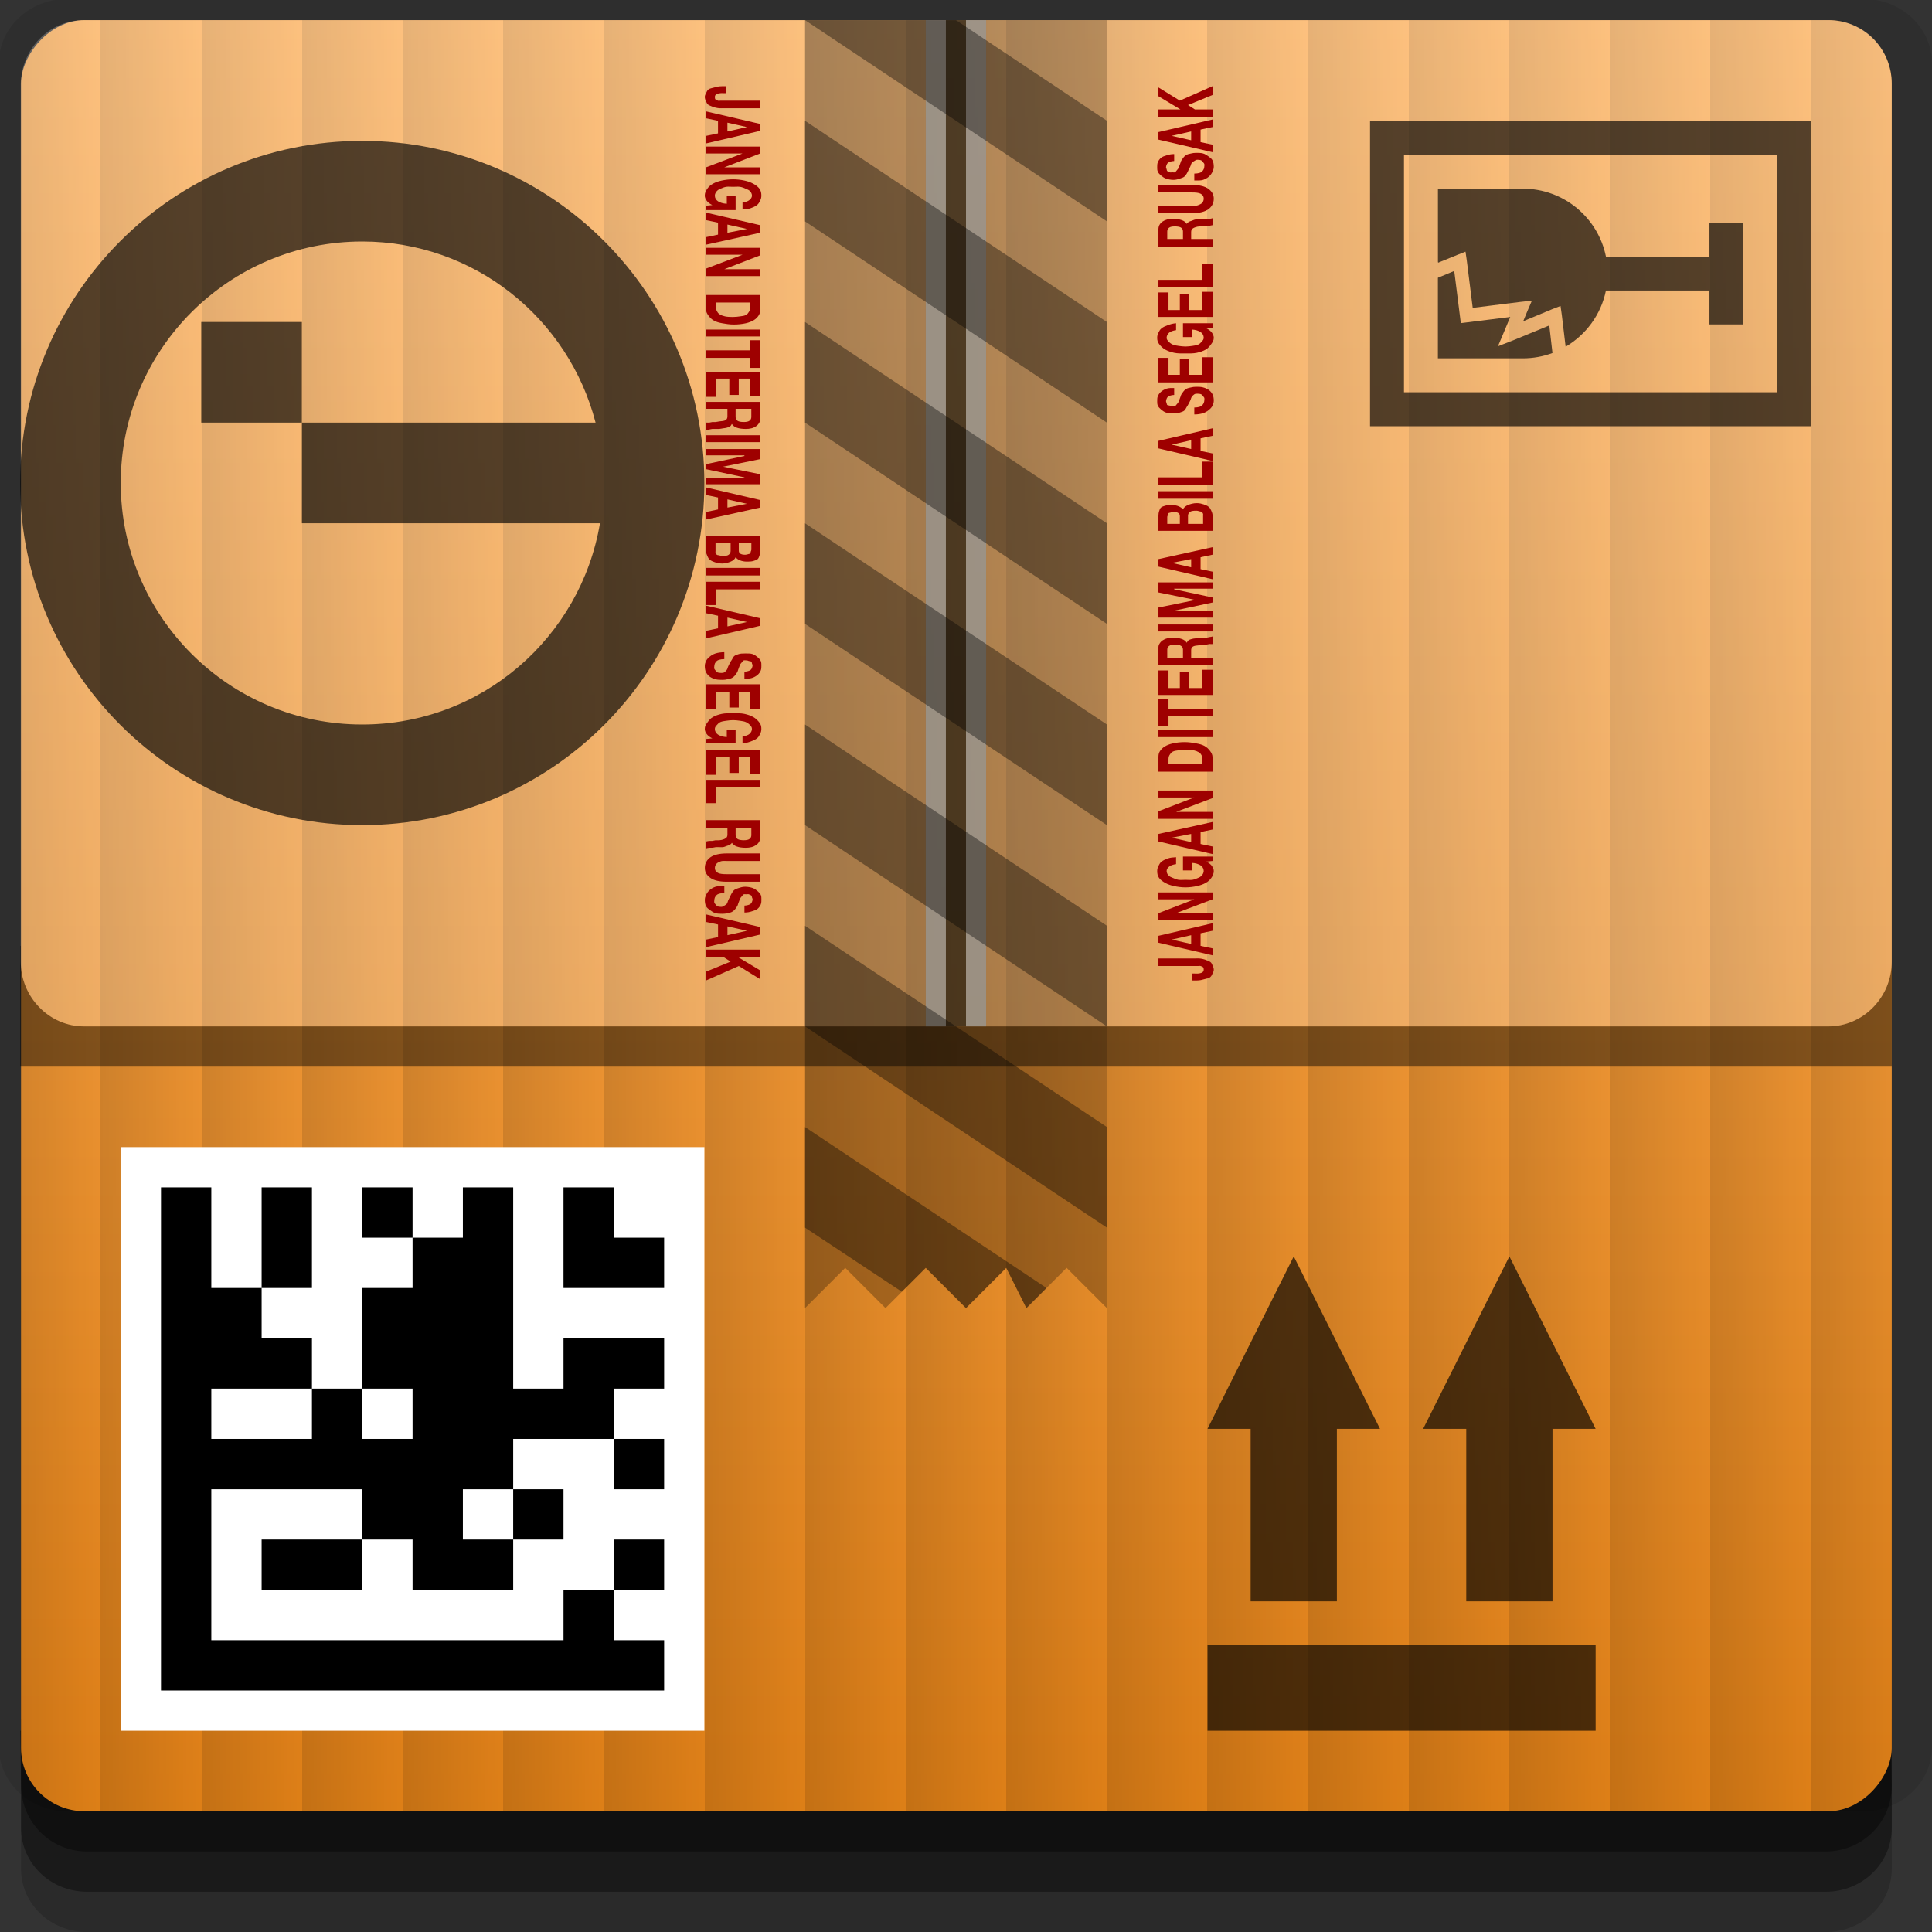 <?xml version="1.0" encoding="UTF-8" standalone="no"?>
<!-- Created with Inkscape (http://www.inkscape.org/) -->

<svg
   xmlns:dc="http://purl.org/dc/elements/1.1/"
   xmlns:cc="http://creativecommons.org/ns#"
   xmlns:rdf="http://www.w3.org/1999/02/22-rdf-syntax-ns#"
   xmlns:svg="http://www.w3.org/2000/svg"
   xmlns="http://www.w3.org/2000/svg"
   xmlns:xlink="http://www.w3.org/1999/xlink"
   xmlns:sodipodi="http://sodipodi.sourceforge.net/DTD/sodipodi-0.dtd"
   xmlns:inkscape="http://www.inkscape.org/namespaces/inkscape"
   width="96"
   height="96"
   id="svg2"
   version="1.1"
   inkscape:version="0.48.4 r9939"
   sodipodi:docname="aptdaemon-wait.svg">
  <rect width="100%" height="100%" fill="#333333" stroke="none"/>
  <sodipodi:namedview
     id="base"
     pagecolor="#ffffff"
     bordercolor="#666666"
     borderopacity="1.0"
     inkscape:pageopacity="0.0"
     inkscape:pageshadow="2"
     inkscape:zoom="12.574644"
     inkscape:cx="14.160242"
     inkscape:cy="68.237322"
     inkscape:document-units="px"
     inkscape:current-layer="layer1"
     showgrid="true"
     inkscape:snap-page="true"
     inkscape:snap-global="true"
     inkscape:snap-center="true"
     inkscape:snap-object-midpoints="false"
     showguides="true"
     inkscape:guide-bbox="true"
     inkscape:snap-bbox="true"
     inkscape:object-paths="true"
     inkscape:object-nodes="true"
     inkscape:window-width="1305"
     inkscape:window-height="744"
     inkscape:window-x="61"
     inkscape:window-y="24"
     inkscape:window-maximized="1"
     inkscape:snap-midpoints="false"
     inkscape:snap-grids="true"
     inkscape:snap-to-guides="false"
     inkscape:snap-nodes="true">
    <inkscape:grid
       snapvisiblegridlinesonly="true"
       enabled="true"
       visible="true"
       empspacing="5"
       id="grid3002"
       type="xygrid" />
  </sodipodi:namedview>
  <defs
     id="defs4">
    <linearGradient
       id="linearGradient3798">
      <stop
         id="stop3800"
         offset="0"
         style="stop-color:#000000;stop-opacity:0.462;" />
      <stop
         id="stop3802"
         offset="1"
         style="stop-color:#000000;stop-opacity:0;" />
    </linearGradient>
    <linearGradient
       id="linearGradient3786">
      <stop
         id="stop3788"
         offset="0"
         style="stop-color:#dd7e16;stop-opacity:1;" />
      <stop
         id="stop3790"
         offset="1"
         style="stop-color:#fcad56;stop-opacity:1;" />
    </linearGradient>
    <linearGradient
       gradientUnits="userSpaceOnUse"
       y2="-957.362"
       x2="40"
       y1="-1047.362"
       x1="40"
       id="linearGradient3792"
       xlink:href="#linearGradient3786"
       inkscape:collect="always" />
    <linearGradient
       spreadMethod="repeat"
       gradientUnits="userSpaceOnUse"
       y2="-1032.362"
       x2="10"
       y1="-1032.362"
       x1="5"
       id="linearGradient3804"
       xlink:href="#linearGradient3798"
       inkscape:collect="always" />
  </defs>
  <g
     transform="translate(0,-956.362)"
     id="layer1"
     inkscape:groupmode="layer"
     inkscape:label="Layer 1">
    <rect
       ry="0"
       y="956.362"
       x="0"
       height="96"
       width="96"
       id="rect3775"
       style="fill:#ffffff;fill-opacity:0;fill-rule:nonzero;stroke:none" />
    <path
       sodipodi:nodetypes="sssssssss"
       inkscape:connector-curvature="0"
       id="rect3772"
       d="m 3.353,956.307 c -1.884,0 -3.411,1.432 -3.411,3.198 l 0,83.659 c 0,1.766 1.527,3.198 3.411,3.198 l 89.236,0 c 1.884,0 3.411,-1.432 3.411,-3.198 l 0,-83.659 c 0,-1.766 -1.527,-3.198 -3.411,-3.198 z"
       style="fill:#000000;fill-opacity:0.096;fill-rule:nonzero;stroke:none" />
    <path
       inkscape:connector-curvature="0"
       id="rect3785"
       d="m 1.046,1041.807 0,7.422 c 0,1.739 1.462,3.134 3.285,3.134 l 86.384,0 c 1.823,0 3.285,-1.395 3.285,-3.134 l 0,-7.422 -92.954,0 z"
       style="fill:#000000;fill-opacity:0.187;fill-rule:nonzero;stroke:none" />
    <path
       inkscape:connector-curvature="0"
       id="rect3783"
       d="m 1.046,1041.807 0,5.381 c 0,1.762 1.462,3.175 3.285,3.175 l 86.384,0 c 1.823,0 3.285,-1.413 3.285,-3.175 l 0,-5.381 -92.954,0 z"
       style="fill:#000000;fill-opacity:0.384;fill-rule:nonzero;stroke:none" />
    <path
       sodipodi:nodetypes="csssscc"
       inkscape:connector-curvature="0"
       id="rect3781"
       d="m 1,1042.362 0.046,2.746 c 0.03,1.806 1.462,3.254 3.285,3.254 l 86.384,0 c 1.823,0 3.285,-1.448 3.285,-3.254 l -0.046,-2.746 z"
       style="fill:#000000;fill-opacity:0.384;fill-rule:nonzero;stroke:none" />
    <rect
       transform="scale(1,-1)"
       ry="3.151"
       y="-1046.362"
       x="1.046"
       height="89"
       width="92.954"
       id="rect2985"
       style="fill:url(#linearGradient3792);fill-opacity:1;fill-rule:nonzero;stroke:none" />
    <path
       style="fill:#000000;fill-opacity:0.452;fill-rule:evenodd;stroke:none"
       d="M 1.031 47 L 1 47 L 1 53 L 94 53 L 94 47.781 C 94 48.227 93.91 48.646 93.75 49.031 C 93.59 49.417 93.348 49.771 93.062 50.062 C 92.777 50.354 92.44 50.587 92.062 50.75 C 91.685 50.913 91.28 51 90.844 51 L 4.188 51 C 3.751 51 3.346 50.913 2.969 50.75 C 2.591 50.587 2.254 50.354 1.969 50.062 C 1.683 49.771 1.441 49.417 1.281 49.031 C 1.122 48.646 1.031 48.227 1.031 47.781 L 1.031 47 z "
       id="path3778"
       transform="translate(0,956.362)" />
    <rect
       style="fill:url(#linearGradient3804);fill-opacity:1;fill-rule:nonzero;stroke:none;opacity:0.255"
       id="rect3794"
       width="92.954"
       height="89"
       x="1.046"
       y="-1046.362"
       ry="3.151"
       transform="scale(1,-1)" />
    <path
       inkscape:connector-curvature="0"
       id="path3779"
       d="m 94,960.583 c 0,-0.891 -0.337,-1.715 -0.906,-2.296 -0.57,-0.581 -1.377,-0.925 -2.25,-0.925 l -86.656,0 c -0.873,0 -1.649,0.344 -2.219,0.925 -0.57,0.581 -0.938,1.405 -0.938,2.296 l 0,43.559 c 0,1.781 1.411,3.221 3.156,3.221 l 86.656,0 c 1.746,0 3.156,-1.439 3.156,-3.221 l 0,-43.559 z"
       style="fill:#ffffff;fill-opacity:0.237;fill-rule:nonzero;stroke:none" />
    <path
       sodipodi:nodetypes="cccccccccccc"
       inkscape:connector-curvature="0"
       id="rect3782"
       transform="translate(0,956.362)"
       d="m 40,1 0,64 2,-2 2,2 2,-2 2,2 2,-2 1,2 2,-2 2,2 0,-64 z"
       style="fill:#000000;fill-opacity:0.274;fill-rule:evenodd;stroke:none" />
    <rect
       transform="matrix(0,1,-1,0,0,0)"
       style="fill:#090800;fill-opacity:0.58;fill-rule:evenodd;stroke:none"
       id="rect3784"
       width="50"
       height="3"
       x="957.362"
       y="-49" />
    <rect
       y="-47"
       x="957.362"
       height="1"
       width="50"
       id="rect3813"
       style="fill:#ffffff;fill-opacity:0.443;fill-rule:evenodd;stroke:none"
       transform="matrix(0,1,-1,0,0,0)" />
    <rect
       transform="matrix(0,1,-1,0,0,0)"
       style="fill:#ffffff;fill-opacity:0.443;fill-rule:evenodd;stroke:none"
       id="rect3815"
       width="50"
       height="1"
       x="957.362"
       y="-49" />
    <rect
       style="fill:#ffffff;fill-opacity:1;fill-rule:evenodd;stroke:none"
       id="rect4614"
       width="29"
       height="29"
       x="6"
       y="1013.362" />
    <path
       style="fill:#000000;stroke:none"
       d="m 8,1015.362 0,2.5 0,2.5 0,2.5 0,2.5 0,2.5 0,2.5 0,2.5 0,2.5 0,2.5 0,2.5 2.5,0 2.5,0 2.5,0 2.5,0 2.5,0 2.5,0 2.5,0 2.5,0 2.5,0 2.5,0 0,-2.5 -2.5,0 0,-2.5 -2.5,0 0,2.5 -2.5,0 -2.5,0 -2.5,0 -2.5,0 -2.5,0 -2.5,0 -2.5,0 0,-2.5 0,-2.5 0,-2.5 2.5,0 2.5,0 2.5,0 0,2.5 2.5,0 0,2.5 2.5,0 2.5,0 0,-2.5 -2.5,0 0,-2.5 2.5,0 0,-2.5 2.5,0 2.5,0 0,-2.5 2.5,0 0,-2.5 -2.5,0 -2.5,0 0,2.5 -2.5,0 0,-2.5 0,-2.5 0,-2.5 0,-2.5 -2.5,0 0,2.5 -2.5,0 0,2.5 -2.5,0 0,2.5 0,2.5 2.5,0 0,2.5 -2.5,0 0,-2.5 -2.5,0 0,2.5 -2.5,0 -2.5,0 0,-2.5 2.5,0 2.5,0 0,-2.5 -2.5,0 0,-2.5 -2.5,0 0,-2.5 0,-2.5 -2.5,0 z m 5,5 2.5,0 0,-2.5 0,-2.5 -2.5,0 0,2.5 0,2.5 z m 7.5,-2.5 0,-2.5 -2.5,0 0,2.5 2.5,0 z m 10,10 0,2.5 2.5,0 0,-2.5 -2.5,0 z m -5,2.5 0,2.5 2.5,0 0,-2.5 -2.5,0 z m -7.5,2.5 -2.5,0 -2.5,0 0,2.5 2.5,0 2.5,0 0,-2.5 z m 12.5,2.5 2.5,0 0,-2.5 -2.5,0 0,2.5 z m -2.5,-20 0,2.5 0,2.5 2.5,0 2.5,0 0,-2.5 -2.5,0 0,-2.5 -2.5,0 z"
       id="rect4066"
       inkscape:connector-curvature="0" />
    <path
       style="fill:#000000;fill-opacity:0.37;fill-rule:evenodd;stroke:none"
       d="M 40 1 L 55 11 L 55 6 L 47.5 1 L 40 1 z M 40 6 L 40 11 L 55 21 L 55 16 L 40 6 z M 40 16 L 40 21 L 55 31 L 55 26 L 40 16 z M 40 26 L 40 31 L 55 41 L 55 36 L 40 26 z M 40 36 L 40 41 L 55 51 L 55 46 L 40 36 z M 40 46 L 40 51 L 55 61 L 55 56 L 40 46 z M 40 56 L 40 61 L 44.812 64.188 L 46 63 L 48 65 L 50 63 L 51 65 L 52 64 L 40 56 z "
       transform="translate(0,956.362)"
       id="path3839" />
    <path
       style="font-size:2.948px;font-style:normal;font-variant:normal;font-weight:bold;font-stretch:normal;text-align:end;line-height:125%;letter-spacing:0px;word-spacing:0px;text-anchor:end;fill:#9e0000;fill-opacity:1;stroke:none;font-family:Andale Mono;-inkscape-font-specification:Helvetica Neue LT Com Bold"
       d="M 60.25 4.281 L 58.625 5 L 57.562 4.344 L 57.562 4.781 L 58.656 5.438 L 57.562 5.438 L 57.562 5.812 L 60.25 5.812 L 60.25 5.438 L 59.375 5.438 L 59.031 5.219 L 60.25 4.719 L 60.25 4.281 z M 60.25 5.938 L 57.562 6.562 L 57.562 6.938 L 60.25 7.562 L 60.25 7.188 L 59.656 7.062 L 59.656 6.438 L 60.25 6.312 L 60.25 5.938 z M 59.188 6.531 L 59.188 6.969 L 58.219 6.75 L 59.188 6.531 z M 59.438 7.594 C 59.337 7.594 59.263 7.607 59.188 7.625 C 59.11 7.643 59.024 7.657 58.969 7.688 C 58.913 7.717 58.881 7.744 58.844 7.781 C 58.806 7.817 58.773 7.869 58.75 7.906 C 58.725 7.942 58.7 7.968 58.688 8 C 58.672 8.032 58.664 8.074 58.656 8.094 C 58.614 8.197 58.59 8.279 58.562 8.344 C 58.532 8.407 58.494 8.432 58.469 8.469 C 58.441 8.504 58.408 8.55 58.375 8.562 C 58.342 8.575 58.303 8.563 58.25 8.562 C 58.195 8.563 58.163 8.578 58.125 8.562 C 58.085 8.547 58.025 8.523 58 8.5 C 57.975 8.475 57.979 8.435 57.969 8.406 C 57.959 8.377 57.938 8.342 57.938 8.312 C 57.938 8.269 57.956 8.226 57.969 8.188 C 57.981 8.149 58.001 8.123 58.031 8.094 C 58.061 8.065 58.103 8.048 58.156 8.031 C 58.209 8.013 58.263 8.003 58.344 8 L 58.344 7.656 C 58.188 7.656 58.077 7.682 57.969 7.719 C 57.858 7.754 57.758 7.782 57.688 7.844 C 57.617 7.905 57.561 7.983 57.531 8.062 C 57.499 8.141 57.5 8.226 57.5 8.312 C 57.5 8.386 57.499 8.457 57.531 8.531 C 57.564 8.605 57.62 8.66 57.688 8.719 C 57.755 8.777 57.834 8.838 57.938 8.875 C 58.038 8.91 58.174 8.938 58.312 8.938 C 58.438 8.938 58.54 8.903 58.625 8.875 C 58.71 8.846 58.786 8.827 58.844 8.781 C 58.902 8.735 58.931 8.683 58.969 8.625 C 59.004 8.567 59.037 8.499 59.062 8.438 C 59.09 8.378 59.134 8.308 59.156 8.25 C 59.176 8.192 59.186 8.14 59.219 8.094 C 59.249 8.048 59.299 8.028 59.344 8 C 59.389 7.971 59.427 7.938 59.5 7.938 C 59.568 7.938 59.642 7.947 59.688 7.969 C 59.73 7.99 59.756 8.03 59.781 8.062 C 59.806 8.095 59.834 8.119 59.844 8.156 C 59.851 8.193 59.844 8.218 59.844 8.25 C 59.844 8.299 59.83 8.362 59.812 8.406 C 59.792 8.449 59.756 8.497 59.719 8.531 C 59.679 8.564 59.657 8.574 59.594 8.594 C 59.531 8.614 59.434 8.625 59.344 8.625 L 59.344 8.969 C 59.51 8.97 59.661 8.976 59.781 8.938 C 59.902 8.898 59.985 8.846 60.062 8.781 C 60.14 8.717 60.212 8.616 60.25 8.531 C 60.288 8.445 60.312 8.372 60.312 8.281 C 60.312 8.169 60.293 8.053 60.25 7.969 C 60.205 7.883 60.138 7.838 60.062 7.781 C 59.985 7.723 59.887 7.654 59.781 7.625 C 59.676 7.596 59.561 7.594 59.438 7.594 z M 57.562 9.188 L 57.562 9.562 L 59.219 9.562 C 59.42 9.563 59.561 9.576 59.656 9.625 C 59.749 9.674 59.812 9.746 59.812 9.875 C 59.812 9.949 59.783 10.018 59.75 10.062 C 59.717 10.106 59.68 10.132 59.625 10.156 C 59.57 10.181 59.508 10.211 59.438 10.219 C 59.367 10.226 59.292 10.219 59.219 10.219 L 57.562 10.219 L 57.562 10.594 L 59.219 10.594 C 59.586 10.594 59.853 10.528 60.031 10.406 C 60.207 10.283 60.312 10.098 60.312 9.875 C 60.312 9.655 60.21 9.5 60.031 9.375 C 59.853 9.25 59.583 9.188 59.219 9.188 L 57.562 9.188 z M 60.25 10.844 C 60.212 10.861 60.149 10.866 60.094 10.875 C 60.038 10.883 59.995 10.87 59.938 10.875 C 59.877 10.878 59.808 10.905 59.75 10.906 C 59.692 10.908 59.636 10.905 59.594 10.906 C 59.526 10.909 59.472 10.897 59.406 10.906 C 59.338 10.914 59.277 10.95 59.219 10.969 C 59.161 10.987 59.103 11.002 59.062 11.031 C 59.02 11.06 58.989 11.08 58.969 11.125 C 58.908 11.033 58.834 10.977 58.719 10.938 C 58.603 10.896 58.44 10.875 58.281 10.875 C 58.181 10.875 58.09 10.883 58 10.906 C 57.91 10.928 57.849 10.957 57.781 11 C 57.713 11.042 57.663 11.096 57.625 11.156 C 57.585 11.215 57.563 11.301 57.562 11.375 L 57.562 12.25 L 60.25 12.25 L 60.25 11.875 L 59.188 11.875 L 59.188 11.531 C 59.188 11.441 59.216 11.384 59.281 11.344 C 59.347 11.304 59.453 11.262 59.594 11.25 C 59.647 11.245 59.721 11.252 59.781 11.25 L 59.938 11.219 C 59.993 11.214 60.041 11.223 60.094 11.219 C 60.144 11.213 60.207 11.198 60.25 11.188 L 60.25 10.844 z M 58.375 11.25 C 58.511 11.25 58.627 11.269 58.688 11.312 C 58.748 11.354 58.781 11.419 58.781 11.5 L 58.781 11.875 L 58 11.875 L 58 11.5 C 58 11.419 58.033 11.354 58.094 11.312 C 58.152 11.269 58.244 11.25 58.375 11.25 z M 59.75 13.094 L 59.75 13.906 L 57.562 13.906 L 57.562 14.25 L 60.25 14.25 L 60.25 13.094 L 59.75 13.094 z M 59.75 14.5 L 59.75 15.406 L 59.094 15.406 L 59.094 14.594 L 58.625 14.594 L 58.625 15.406 L 58.062 15.406 L 58.062 14.531 L 57.562 14.531 L 57.562 15.75 L 60.25 15.75 L 60.25 14.5 L 59.75 14.5 z M 58.438 16.062 C 58.284 16.072 58.149 16.113 58.031 16.156 C 57.913 16.198 57.799 16.249 57.719 16.312 C 57.638 16.376 57.603 16.451 57.562 16.531 C 57.52 16.61 57.5 16.697 57.5 16.781 C 57.5 16.909 57.521 16.994 57.594 17.094 C 57.667 17.194 57.778 17.306 57.906 17.375 C 58.034 17.444 58.17 17.494 58.344 17.531 C 58.517 17.568 58.708 17.562 58.906 17.562 C 59.1 17.562 59.298 17.568 59.469 17.531 C 59.64 17.494 59.781 17.444 59.906 17.375 C 60.032 17.306 60.115 17.194 60.188 17.094 C 60.26 16.994 60.312 16.909 60.312 16.781 C 60.312 16.701 60.274 16.61 60.219 16.531 C 60.163 16.453 60.073 16.377 59.938 16.312 L 60.25 16.281 L 60.25 16.062 L 58.781 16.062 L 58.781 16.75 L 59.219 16.75 L 59.219 16.375 C 59.407 16.386 59.556 16.434 59.656 16.5 C 59.754 16.566 59.812 16.663 59.812 16.781 C 59.812 16.863 59.769 16.912 59.719 16.969 C 59.666 17.026 59.617 17.09 59.531 17.125 C 59.446 17.16 59.356 17.171 59.25 17.188 C 59.142 17.203 59.019 17.219 58.906 17.219 C 58.788 17.219 58.673 17.203 58.562 17.188 C 58.452 17.171 58.367 17.16 58.281 17.125 C 58.193 17.09 58.113 17.026 58.062 16.969 C 58.01 16.912 57.969 16.863 57.969 16.781 C 57.969 16.695 58.018 16.593 58.094 16.531 C 58.169 16.468 58.287 16.428 58.438 16.406 L 58.438 16.062 z M 59.75 17.75 L 59.75 18.625 L 59.094 18.625 L 59.094 17.844 L 58.625 17.844 L 58.625 18.625 L 58.062 18.625 L 58.062 17.781 L 57.562 17.781 L 57.562 19 L 60.25 19 L 60.25 17.75 L 59.75 17.75 z M 59.438 19.219 C 59.337 19.219 59.263 19.232 59.188 19.25 C 59.11 19.268 59.024 19.282 58.969 19.312 C 58.913 19.342 58.881 19.369 58.844 19.406 C 58.806 19.442 58.773 19.494 58.75 19.531 C 58.725 19.567 58.7 19.593 58.688 19.625 C 58.672 19.657 58.664 19.699 58.656 19.719 C 58.614 19.822 58.59 19.904 58.562 19.969 C 58.532 20.032 58.494 20.057 58.469 20.094 C 58.441 20.129 58.408 20.175 58.375 20.188 C 58.342 20.2 58.303 20.188 58.25 20.188 C 58.195 20.188 58.163 20.172 58.125 20.156 C 58.085 20.141 58.025 20.148 58 20.125 C 57.975 20.1 57.979 20.06 57.969 20.031 C 57.959 20.002 57.938 19.967 57.938 19.938 C 57.938 19.894 57.956 19.851 57.969 19.812 C 57.981 19.774 58.001 19.748 58.031 19.719 C 58.061 19.69 58.103 19.673 58.156 19.656 C 58.209 19.638 58.263 19.628 58.344 19.625 L 58.344 19.281 C 58.188 19.281 58.077 19.276 57.969 19.312 C 57.858 19.348 57.758 19.407 57.688 19.469 C 57.617 19.53 57.561 19.608 57.531 19.688 C 57.499 19.766 57.5 19.851 57.5 19.938 C 57.5 20.011 57.499 20.082 57.531 20.156 C 57.564 20.23 57.62 20.285 57.688 20.344 C 57.755 20.402 57.834 20.463 57.938 20.5 C 58.038 20.535 58.174 20.531 58.312 20.531 C 58.438 20.531 58.54 20.528 58.625 20.5 C 58.71 20.471 58.786 20.452 58.844 20.406 C 58.902 20.36 58.931 20.277 58.969 20.219 C 59.004 20.16 59.037 20.124 59.062 20.062 C 59.09 20.003 59.134 19.933 59.156 19.875 C 59.176 19.817 59.186 19.765 59.219 19.719 C 59.249 19.673 59.299 19.621 59.344 19.594 C 59.389 19.565 59.427 19.563 59.5 19.562 C 59.568 19.563 59.642 19.572 59.688 19.594 C 59.73 19.615 59.756 19.655 59.781 19.688 C 59.806 19.72 59.834 19.744 59.844 19.781 C 59.851 19.818 59.844 19.843 59.844 19.875 C 59.844 19.924 59.83 19.987 59.812 20.031 C 59.792 20.074 59.756 20.122 59.719 20.156 C 59.679 20.189 59.657 20.199 59.594 20.219 C 59.531 20.239 59.434 20.25 59.344 20.25 L 59.344 20.594 C 59.51 20.595 59.661 20.57 59.781 20.531 C 59.902 20.491 59.985 20.44 60.062 20.375 C 60.14 20.31 60.212 20.241 60.25 20.156 C 60.288 20.07 60.312 19.997 60.312 19.906 C 60.312 19.794 60.293 19.678 60.25 19.594 C 60.205 19.508 60.138 19.432 60.062 19.375 C 59.985 19.317 59.887 19.279 59.781 19.25 C 59.676 19.221 59.561 19.219 59.438 19.219 z M 60.25 21.281 L 57.562 21.906 L 57.562 22.281 L 60.25 22.906 L 60.25 22.531 L 59.656 22.406 L 59.656 21.781 L 60.25 21.656 L 60.25 21.281 z M 59.188 21.875 L 59.188 22.312 L 58.219 22.094 L 59.188 21.875 z M 59.75 22.938 L 59.75 23.719 L 57.562 23.719 L 57.562 24.094 L 60.25 24.094 L 60.25 22.938 L 59.75 22.938 z M 57.562 24.406 L 57.562 24.781 L 60.25 24.781 L 60.25 24.406 L 57.562 24.406 z M 59.469 25 C 59.3 25 59.149 25.043 59.031 25.094 C 58.911 25.143 58.829 25.211 58.781 25.312 C 58.723 25.24 58.653 25.195 58.562 25.156 C 58.47 25.118 58.352 25.094 58.219 25.094 C 58.093 25.094 57.992 25.099 57.906 25.125 C 57.821 25.15 57.738 25.173 57.688 25.219 C 57.635 25.265 57.616 25.342 57.594 25.406 C 57.571 25.471 57.563 25.547 57.562 25.625 L 57.562 26.375 L 60.25 26.375 L 60.25 25.594 C 60.25 25.52 60.218 25.444 60.188 25.375 C 60.157 25.304 60.125 25.241 60.062 25.188 C 60 25.132 59.91 25.095 59.812 25.062 C 59.712 25.03 59.604 25 59.469 25 z M 59.438 25.375 C 59.508 25.375 59.549 25.391 59.594 25.406 C 59.639 25.42 59.691 25.413 59.719 25.438 C 59.744 25.462 59.769 25.499 59.781 25.531 C 59.791 25.564 59.781 25.59 59.781 25.625 L 59.781 26.031 L 59.031 26.031 L 59.031 25.625 C 59.031 25.547 59.065 25.485 59.125 25.438 C 59.183 25.39 59.299 25.375 59.438 25.375 z M 58.312 25.438 C 58.426 25.438 58.512 25.458 58.562 25.5 C 58.613 25.542 58.625 25.592 58.625 25.656 L 58.625 26.031 L 58 26.031 L 58 25.688 C 58 25.655 58.021 25.623 58.031 25.594 C 58.039 25.563 58.04 25.523 58.062 25.5 C 58.085 25.477 58.116 25.483 58.156 25.469 C 58.196 25.455 58.25 25.438 58.312 25.438 z M 60.25 27.188 L 57.562 27.781 L 57.562 28.156 L 60.25 28.781 L 60.25 28.406 L 59.656 28.281 L 59.656 27.688 L 60.25 27.562 L 60.25 27.188 z M 59.188 27.781 L 59.188 28.188 L 58.219 27.969 L 59.188 27.781 z M 57.562 28.938 L 57.562 29.438 L 59.406 29.812 L 57.562 30.188 L 57.562 30.688 L 60.25 30.688 L 60.25 30.375 L 58.344 30.375 L 58.344 30.344 L 60.25 29.938 L 60.25 29.688 L 58.344 29.281 L 58.344 29.25 L 60.25 29.25 L 60.25 28.938 L 57.562 28.938 z M 57.562 31.031 L 57.562 31.375 L 60.25 31.375 L 60.25 31.031 L 57.562 31.031 z M 60.25 31.625 C 60.212 31.642 60.149 31.647 60.094 31.656 C 60.038 31.664 59.995 31.683 59.938 31.688 C 59.877 31.691 59.808 31.686 59.75 31.688 C 59.692 31.689 59.636 31.686 59.594 31.688 C 59.526 31.691 59.472 31.71 59.406 31.719 C 59.338 31.726 59.277 31.732 59.219 31.75 C 59.161 31.768 59.103 31.783 59.062 31.812 C 59.02 31.842 58.989 31.893 58.969 31.938 C 58.908 31.845 58.834 31.79 58.719 31.75 C 58.603 31.708 58.44 31.688 58.281 31.688 C 58.181 31.688 58.09 31.696 58 31.719 C 57.91 31.74 57.849 31.769 57.781 31.812 C 57.713 31.854 57.663 31.909 57.625 31.969 C 57.585 32.027 57.563 32.082 57.562 32.156 L 57.562 33.031 L 60.25 33.031 L 60.25 32.688 L 59.188 32.688 L 59.188 32.312 C 59.188 32.222 59.216 32.165 59.281 32.125 C 59.347 32.085 59.453 32.075 59.594 32.062 C 59.647 32.058 59.721 32.033 59.781 32.031 L 59.938 32.031 C 59.993 32.027 60.041 32.005 60.094 32 C 60.144 31.994 60.207 32.011 60.25 32 L 60.25 31.625 z M 58.375 32.031 C 58.511 32.031 58.627 32.051 58.688 32.094 C 58.748 32.135 58.781 32.2 58.781 32.281 L 58.781 32.688 L 58 32.688 L 58 32.281 C 58 32.2 58.033 32.135 58.094 32.094 C 58.152 32.051 58.244 32.031 58.375 32.031 z M 59.75 33.281 L 59.75 34.188 L 59.094 34.188 L 59.094 33.375 L 58.625 33.375 L 58.625 34.188 L 58.062 34.188 L 58.062 33.312 L 57.562 33.312 L 57.562 34.531 L 60.25 34.531 L 60.25 33.281 L 59.75 33.281 z M 57.562 34.719 L 57.562 36.094 L 58.062 36.094 L 58.062 35.594 L 60.25 35.594 L 60.25 35.219 L 58.062 35.219 L 58.062 34.719 L 57.562 34.719 z M 57.562 36.281 L 57.562 36.625 L 60.25 36.625 L 60.25 36.281 L 57.562 36.281 z M 58.875 36.875 C 58.651 36.875 58.447 36.899 58.281 36.938 C 58.115 36.974 57.986 37.026 57.875 37.094 C 57.764 37.16 57.68 37.252 57.625 37.344 C 57.57 37.434 57.563 37.519 57.562 37.625 L 57.562 38.344 L 60.25 38.344 L 60.25 37.625 C 60.25 37.499 60.193 37.405 60.125 37.312 C 60.055 37.219 59.964 37.124 59.844 37.062 C 59.723 36.999 59.603 36.968 59.438 36.938 C 59.272 36.907 59.071 36.875 58.875 36.875 z M 58.938 37.25 C 59.086 37.25 59.209 37.258 59.312 37.281 C 59.416 37.304 59.497 37.337 59.562 37.375 C 59.625 37.413 59.66 37.451 59.688 37.5 C 59.715 37.549 59.75 37.604 59.75 37.656 L 59.75 37.969 L 58.062 37.969 L 58.062 37.719 C 58.063 37.63 58.082 37.56 58.125 37.5 C 58.165 37.439 58.203 37.381 58.281 37.344 C 58.359 37.307 58.452 37.297 58.562 37.281 C 58.671 37.264 58.802 37.25 58.938 37.25 z M 57.562 39.281 L 57.562 39.625 L 59.344 39.625 L 57.562 40.312 L 57.562 40.688 L 60.25 40.688 L 60.25 40.344 L 58.438 40.344 L 60.25 39.656 L 60.25 39.281 L 57.562 39.281 z M 60.25 40.844 L 57.562 41.438 L 57.562 41.812 L 60.25 42.438 L 60.25 42.062 L 59.656 41.938 L 59.656 41.344 L 60.25 41.219 L 60.25 40.844 z M 59.188 41.438 L 59.188 41.844 L 58.219 41.625 L 59.188 41.438 z M 58.781 42.562 L 58.781 43.25 L 59.219 43.25 L 59.219 42.875 C 59.407 42.886 59.556 42.934 59.656 43 C 59.754 43.066 59.812 43.163 59.812 43.281 C 59.812 43.363 59.769 43.443 59.719 43.5 C 59.666 43.557 59.617 43.59 59.531 43.625 C 59.446 43.66 59.356 43.702 59.25 43.719 C 59.142 43.734 59.019 43.719 58.906 43.719 C 58.788 43.719 58.673 43.734 58.562 43.719 C 58.452 43.702 58.367 43.66 58.281 43.625 C 58.193 43.59 58.113 43.557 58.062 43.5 C 58.01 43.443 57.969 43.363 57.969 43.281 C 57.969 43.195 58.018 43.124 58.094 43.062 C 58.169 42.999 58.287 42.959 58.438 42.938 L 58.438 42.594 C 58.284 42.603 58.149 42.613 58.031 42.656 C 57.913 42.698 57.799 42.749 57.719 42.812 C 57.638 42.876 57.603 42.951 57.562 43.031 C 57.52 43.11 57.5 43.197 57.5 43.281 C 57.5 43.409 57.521 43.525 57.594 43.625 C 57.667 43.725 57.778 43.806 57.906 43.875 C 58.034 43.944 58.17 43.994 58.344 44.031 C 58.517 44.068 58.708 44.094 58.906 44.094 C 59.1 44.094 59.298 44.068 59.469 44.031 C 59.64 43.994 59.781 43.944 59.906 43.875 C 60.032 43.806 60.115 43.725 60.188 43.625 C 60.26 43.525 60.312 43.409 60.312 43.281 C 60.312 43.201 60.274 43.11 60.219 43.031 C 60.163 42.953 60.073 42.877 59.938 42.812 L 60.25 42.781 L 60.25 42.562 L 58.781 42.562 z M 57.562 44.344 L 57.562 44.688 L 59.344 44.688 L 57.562 45.375 L 57.562 45.719 L 60.25 45.719 L 60.25 45.375 L 58.438 45.375 L 60.25 44.688 L 60.25 44.344 L 57.562 44.344 z M 60.25 45.875 L 57.562 46.5 L 57.562 46.844 L 60.25 47.469 L 60.25 47.125 L 59.656 47 L 59.656 46.375 L 60.25 46.25 L 60.25 45.875 z M 59.188 46.469 L 59.188 46.906 L 58.219 46.688 L 59.188 46.469 z M 57.562 47.625 L 57.562 48 L 59.375 48 C 59.423 48 59.478 47.997 59.531 48 C 59.582 48.002 59.611 47.988 59.656 48 C 59.699 48.011 59.754 48.036 59.781 48.062 C 59.809 48.089 59.812 48.14 59.812 48.188 C 59.812 48.231 59.804 48.254 59.781 48.281 C 59.759 48.307 59.725 48.328 59.688 48.344 C 59.647 48.359 59.587 48.369 59.531 48.375 C 59.476 48.381 59.44 48.375 59.375 48.375 L 59.25 48.375 L 59.25 48.719 L 59.469 48.719 C 59.617 48.719 59.738 48.687 59.844 48.656 C 59.947 48.626 60.057 48.613 60.125 48.562 C 60.193 48.512 60.22 48.44 60.25 48.375 C 60.283 48.31 60.312 48.257 60.312 48.188 C 60.312 48.106 60.28 48.027 60.25 47.969 C 60.222 47.909 60.204 47.852 60.156 47.812 C 60.106 47.771 60.029 47.743 59.969 47.719 C 59.906 47.694 59.849 47.669 59.781 47.656 C 59.713 47.642 59.662 47.63 59.594 47.625 C 59.526 47.62 59.464 47.625 59.406 47.625 L 57.562 47.625 z "
       transform="translate(0,956.362)"
       id="text3842" />
    <path
       id="path3847"
       d="m 35.085,1005.081 1.625,-0.719 1.062,0.656 0,-0.438 -1.094,-0.656 1.094,0 0,-0.375 -2.688,0 0,0.375 0.875,0 0.344,0.219 -1.219,0.5 0,0.438 z m 0,-1.656 2.688,-0.625 0,-0.375 -2.688,-0.625 0,0.375 0.594,0.125 0,0.625 -0.594,0.125 0,0.375 z m 1.062,-0.594 0,-0.438 0.969,0.219 -0.969,0.219 z m -0.25,-1.062 c 0.101,0 0.175,-0.013 0.25,-0.031 0.078,-0.018 0.163,-0.032 0.219,-0.062 0.055,-0.029 0.087,-0.057 0.125,-0.094 0.038,-0.035 0.071,-0.088 0.094,-0.125 0.025,-0.035 0.05,-0.062 0.062,-0.094 0.015,-0.032 0.024,-0.074 0.031,-0.094 0.043,-0.103 0.066,-0.185 0.094,-0.25 0.03,-0.063 0.069,-0.088 0.094,-0.125 0.028,-0.035 0.061,-0.082 0.094,-0.094 0.033,-0.012 0.072,0 0.125,0 0.055,0 0.087,-0.015 0.125,0 0.04,0.015 0.1,0.039 0.125,0.062 0.025,0.025 0.021,0.064 0.031,0.094 0.01,0.029 0.031,0.064 0.031,0.094 -10e-6,0.043 -0.019,0.087 -0.031,0.125 -0.013,0.038 -0.032,0.064 -0.062,0.094 -0.03,0.029 -0.072,0.046 -0.125,0.062 -0.053,0.018 -0.107,0.028 -0.188,0.031 l 0,0.344 c 0.156,0 0.267,-0.026 0.375,-0.062 0.111,-0.035 0.211,-0.063 0.281,-0.125 0.07,-0.062 0.126,-0.139 0.156,-0.219 0.033,-0.078 0.031,-0.164 0.031,-0.25 -10e-6,-0.074 10e-4,-0.145 -0.031,-0.219 -0.033,-0.074 -0.088,-0.129 -0.156,-0.188 -0.068,-0.058 -0.147,-0.119 -0.25,-0.156 -0.101,-0.035 -0.237,-0.062 -0.375,-0.062 -0.126,0 -0.227,0.035 -0.312,0.062 -0.085,0.029 -0.161,0.048 -0.219,0.094 -0.058,0.046 -0.087,0.098 -0.125,0.156 -0.035,0.058 -0.069,0.126 -0.094,0.188 -0.028,0.06 -0.071,0.129 -0.094,0.188 -0.02,0.058 -0.03,0.11 -0.062,0.156 -0.03,0.046 -0.08,0.066 -0.125,0.094 -0.045,0.029 -0.083,0.062 -0.156,0.062 -0.068,0 -0.142,-0.01 -0.188,-0.031 -0.043,-0.022 -0.069,-0.062 -0.094,-0.094 -0.025,-0.032 -0.052,-0.057 -0.062,-0.094 -0.008,-0.037 0,-0.062 0,-0.094 0,-0.049 0.014,-0.112 0.031,-0.156 0.02,-0.043 0.056,-0.091 0.094,-0.125 0.04,-0.032 0.062,-0.043 0.125,-0.062 0.063,-0.02 0.16,-0.031 0.25,-0.031 l 0,-0.344 c -0.166,0 -0.317,-0.01 -0.438,0.031 -0.121,0.04 -0.203,0.092 -0.281,0.156 -0.078,0.064 -0.15,0.165 -0.188,0.25 -0.038,0.086 -0.062,0.159 -0.062,0.25 0,0.112 0.02,0.228 0.062,0.312 0.045,0.086 0.112,0.131 0.188,0.188 0.078,0.058 0.176,0.127 0.281,0.156 0.106,0.029 0.221,0.031 0.344,0.031 z m 1.875,-1.594 0,-0.375 -1.656,0 c -0.201,0 -0.342,-0.013 -0.438,-0.062 -0.093,-0.049 -0.156,-0.121 -0.156,-0.25 0,-0.074 0.03,-0.143 0.062,-0.188 0.033,-0.043 0.07,-0.069 0.125,-0.094 0.055,-0.025 0.117,-0.055 0.188,-0.062 0.07,-0.008 0.146,0 0.219,0 l 1.656,0 0,-0.375 -1.656,0 c -0.367,0 -0.634,0.066 -0.812,0.188 -0.176,0.123 -0.281,0.308 -0.281,0.531 0,0.22 0.103,0.375 0.281,0.5 0.178,0.124 0.448,0.187 0.812,0.187 l 1.656,0 z m -2.688,-1.656 c 0.038,-0.017 0.101,-0.022 0.156,-0.031 0.055,-0.008 0.098,0.005 0.156,0 0.06,-0.003 0.13,-0.03 0.188,-0.031 0.058,-10e-4 0.114,10e-4 0.156,0 0.068,-0.003 0.122,0.009 0.188,0 0.068,-0.008 0.13,-0.044 0.188,-0.062 0.058,-0.018 0.116,-0.033 0.156,-0.062 0.043,-0.029 0.074,-0.049 0.094,-0.094 0.06,0.092 0.134,0.148 0.25,0.188 0.116,0.042 0.279,0.062 0.438,0.062 0.101,0 0.191,-0.008 0.281,-0.031 0.09,-0.021 0.151,-0.051 0.219,-0.094 0.068,-0.042 0.119,-0.096 0.156,-0.156 0.04,-0.058 0.062,-0.145 0.062,-0.219 l 0,-0.875 -2.688,0 0,0.375 1.062,0 0,0.344 c -1e-5,0.091 -0.028,0.148 -0.094,0.188 -0.065,0.04 -0.172,0.082 -0.312,0.094 -0.053,0.005 -0.127,-10e-4 -0.188,0 l -0.156,0.031 c -0.055,0.005 -0.103,-0.005 -0.156,0 -0.05,0.006 -0.114,0.021 -0.156,0.031 l 0,0.344 z m 1.875,-0.406 c -0.136,0 -0.252,-0.019 -0.312,-0.062 -0.06,-0.042 -0.094,-0.106 -0.094,-0.188 l 0,-0.375 0.781,0 0,0.375 c -10e-6,0.082 -0.034,0.146 -0.094,0.188 -0.058,0.043 -0.151,0.062 -0.281,0.062 z m -1.375,-1.844 0,-0.812 2.188,0 0,-0.344 -2.688,0 0,1.156 0.5,0 z m 0,-1.406 0,-0.906 0.656,0 0,0.812 0.469,0 0,-0.812 0.562,0 0,0.875 0.5,0 0,-1.219 -2.688,0 0,1.25 0.5,0 z m 1.312,-1.562 c 0.153,-0.009 0.288,-0.051 0.406,-0.094 0.118,-0.042 0.232,-0.093 0.312,-0.156 0.08,-0.063 0.116,-0.139 0.156,-0.219 0.043,-0.078 0.062,-0.165 0.062,-0.25 -10e-6,-0.128 -0.021,-0.213 -0.094,-0.312 -0.073,-0.1 -0.184,-0.212 -0.312,-0.281 -0.128,-0.069 -0.264,-0.119 -0.438,-0.156 -0.173,-0.037 -0.364,-0.031 -0.562,-0.031 -0.193,0 -0.392,-0.006 -0.562,0.031 -0.171,0.037 -0.312,0.087 -0.438,0.156 -0.126,0.069 -0.208,0.181 -0.281,0.281 -0.073,0.1 -0.125,0.185 -0.125,0.312 0,0.08 0.038,0.172 0.094,0.25 0.055,0.078 0.146,0.154 0.281,0.219 l -0.312,0.031 0,0.219 1.469,0 0,-0.688 -0.438,0 0,0.375 c -0.188,-0.011 -0.337,-0.059 -0.438,-0.125 -0.098,-0.066 -0.156,-0.163 -0.156,-0.281 0,-0.082 0.043,-0.131 0.094,-0.188 0.053,-0.057 0.102,-0.121 0.188,-0.156 0.085,-0.035 0.176,-0.046 0.281,-0.062 0.108,-0.015 0.231,-0.031 0.344,-0.031 0.118,0 0.233,0.016 0.344,0.031 0.111,0.017 0.196,0.027 0.281,0.062 0.088,0.035 0.168,0.099 0.219,0.156 0.053,0.057 0.094,0.106 0.094,0.188 -1e-5,0.086 -0.05,0.189 -0.125,0.25 -0.075,0.063 -0.193,0.103 -0.344,0.125 l 0,0.344 z m -1.312,-1.688 0,-0.875 0.656,0 0,0.781 0.469,0 0,-0.781 0.562,0 0,0.844 0.5,0 0,-1.219 -2.688,0 0,1.25 0.5,0 z m 0.312,-1.469 c 0.101,0 0.175,-0.013 0.25,-0.031 0.078,-0.018 0.163,-0.032 0.219,-0.062 0.055,-0.029 0.087,-0.057 0.125,-0.094 0.038,-0.035 0.071,-0.088 0.094,-0.125 0.025,-0.035 0.05,-0.061 0.062,-0.094 0.015,-0.032 0.024,-0.074 0.031,-0.094 0.043,-0.103 0.066,-0.185 0.094,-0.25 0.03,-0.063 0.069,-0.088 0.094,-0.125 0.028,-0.035 0.061,-0.082 0.094,-0.094 0.033,-0.012 0.072,0 0.125,0 0.055,0 0.087,0.016 0.125,0.031 0.04,0.015 0.1,0.008 0.125,0.031 0.025,0.025 0.021,0.065 0.031,0.094 0.01,0.029 0.031,0.065 0.031,0.094 -10e-6,0.043 -0.019,0.087 -0.031,0.125 -0.013,0.038 -0.032,0.065 -0.062,0.094 -0.03,0.029 -0.072,0.046 -0.125,0.062 -0.053,0.018 -0.107,0.028 -0.188,0.031 l 0,0.344 c 0.156,0 0.267,0.006 0.375,-0.031 0.111,-0.035 0.211,-0.095 0.281,-0.156 0.07,-0.061 0.126,-0.139 0.156,-0.219 0.033,-0.078 0.031,-0.164 0.031,-0.25 -10e-6,-0.074 10e-4,-0.145 -0.031,-0.219 -0.033,-0.074 -0.088,-0.129 -0.156,-0.188 -0.068,-0.058 -0.147,-0.119 -0.25,-0.156 -0.101,-0.035 -0.237,-0.031 -0.375,-0.031 -0.126,0 -0.227,0.004 -0.312,0.031 -0.085,0.029 -0.161,0.048 -0.219,0.094 -0.058,0.046 -0.087,0.129 -0.125,0.188 -0.035,0.058 -0.069,0.095 -0.094,0.156 -0.028,0.06 -0.071,0.129 -0.094,0.188 -0.02,0.058 -0.03,0.11 -0.062,0.156 -0.03,0.046 -0.08,0.097 -0.125,0.125 -0.045,0.029 -0.083,0.031 -0.156,0.031 -0.068,0 -0.142,-0.01 -0.188,-0.031 -0.043,-0.021 -0.069,-0.061 -0.094,-0.094 -0.025,-0.032 -0.052,-0.057 -0.062,-0.094 -0.008,-0.037 0,-0.061 0,-0.094 0,-0.049 0.014,-0.112 0.031,-0.156 0.02,-0.043 0.056,-0.091 0.094,-0.125 0.04,-0.032 0.062,-0.043 0.125,-0.062 0.063,-0.02 0.16,-0.031 0.25,-0.031 l 0,-0.344 c -0.166,-10e-4 -0.317,0.024 -0.438,0.062 -0.121,0.04 -0.203,0.092 -0.281,0.156 -0.078,0.065 -0.15,0.134 -0.188,0.219 -0.038,0.086 -0.062,0.159 -0.062,0.25 0,0.112 0.02,0.228 0.062,0.312 0.045,0.086 0.112,0.162 0.188,0.219 0.078,0.058 0.176,0.096 0.281,0.125 0.106,0.029 0.221,0.031 0.344,0.031 z m -0.812,-2.062 2.688,-0.625 0,-0.375 -2.688,-0.625 0,0.375 0.594,0.125 0,0.625 -0.594,0.125 0,0.375 z m 1.062,-0.594 0,-0.438 0.969,0.219 -0.969,0.219 z m -0.562,-1.062 0,-0.781 2.188,0 0,-0.375 -2.688,0 0,1.156 0.5,0 z m 2.188,-1.469 0,-0.375 -2.688,0 0,0.375 2.688,0 z m -1.906,-0.594 c 0.168,0 0.319,-0.043 0.438,-0.094 0.121,-0.049 0.202,-0.117 0.25,-0.219 0.058,0.072 0.128,0.118 0.219,0.156 0.093,0.038 0.211,0.062 0.344,0.062 0.126,0 0.227,-0.005 0.312,-0.031 0.085,-0.025 0.168,-0.048 0.219,-0.094 0.053,-0.046 0.071,-0.123 0.094,-0.188 0.023,-0.065 0.031,-0.14 0.031,-0.219 l 0,-0.75 -2.688,0 0,0.781 c 0,0.074 0.032,0.15 0.062,0.219 0.03,0.071 0.062,0.134 0.125,0.188 0.063,0.055 0.152,0.093 0.25,0.125 0.101,0.032 0.208,0.062 0.344,0.062 z m 0.031,-0.375 c -0.07,0 -0.111,-0.016 -0.156,-0.031 -0.045,-0.014 -0.097,-0.007 -0.125,-0.031 -0.025,-0.025 -0.05,-0.061 -0.062,-0.094 -0.01,-0.032 0,-0.058 0,-0.094 l 0,-0.406 0.75,0 0,0.406 c -1e-5,0.078 -0.034,0.14 -0.094,0.188 -0.058,0.048 -0.174,0.062 -0.312,0.062 z m 1.125,-0.062 c -0.113,0 -0.2,-0.021 -0.25,-0.062 -0.05,-0.042 -0.062,-0.092 -0.062,-0.156 l 0,-0.375 0.625,0 0,0.344 c -1e-5,0.032 -0.021,0.065 -0.031,0.094 -0.008,0.031 -0.009,0.071 -0.031,0.094 -0.023,0.023 -0.054,0.017 -0.094,0.031 -0.04,0.014 -0.093,0.031 -0.156,0.031 z m -1.938,-1.75 2.688,-0.594 0,-0.375 -2.688,-0.625 0,0.375 0.594,0.125 0,0.594 -0.594,0.125 0,0.375 z m 1.062,-0.594 0,-0.406 0.969,0.219 -0.969,0.188 z m 1.625,-1.156 0,-0.5 -1.844,-0.375 1.844,-0.375 0,-0.5 -2.688,0 0,0.312 1.906,0 0,0.031 -1.906,0.406 0,0.25 1.906,0.406 0,0.031 -1.906,0 0,0.312 2.688,0 z m 0,-2.094 0,-0.344 -2.688,0 0,0.344 2.688,0 z m -2.688,-0.594 c 0.038,-0.017 0.101,-0.022 0.156,-0.031 0.055,-0.008 0.098,-0.027 0.156,-0.031 0.06,-0.003 0.13,10e-4 0.188,0 0.058,-10e-4 0.114,10e-4 0.156,0 0.068,-0.003 0.122,-0.022 0.188,-0.031 0.068,-0.008 0.13,-0.013 0.188,-0.031 0.058,-0.018 0.116,-0.033 0.156,-0.062 0.043,-0.029 0.074,-0.08 0.094,-0.125 0.06,0.092 0.134,0.148 0.25,0.188 0.116,0.042 0.279,0.062 0.438,0.062 0.101,0 0.191,-0.008 0.281,-0.031 0.09,-0.021 0.151,-0.051 0.219,-0.094 0.068,-0.042 0.119,-0.096 0.156,-0.156 0.04,-0.058 0.062,-0.114 0.062,-0.188 l 0,-0.875 -2.688,0 0,0.344 1.062,0 0,0.375 c -1e-5,0.091 -0.028,0.148 -0.094,0.188 -0.065,0.04 -0.172,0.05 -0.312,0.062 -0.053,0.005 -0.127,0.03 -0.188,0.031 l -0.156,0 c -0.055,0.005 -0.103,0.027 -0.156,0.031 -0.05,0.006 -0.114,-0.011 -0.156,0 l 0,0.375 z m 1.875,-0.406 c -0.136,0 -0.252,-0.019 -0.312,-0.062 -0.06,-0.042 -0.094,-0.106 -0.094,-0.188 l 0,-0.406 0.781,0 0,0.406 c -10e-6,0.082 -0.034,0.146 -0.094,0.188 -0.058,0.043 -0.151,0.062 -0.281,0.062 z m -1.375,-1.25 0,-0.906 0.656,0 0,0.812 0.469,0 0,-0.812 0.562,0 0,0.875 0.5,0 0,-1.219 -2.688,0 0,1.25 0.5,0 z m 2.188,-1.438 0,-1.375 -0.5,0 0,0.5 -2.188,0 0,0.375 2.188,0 0,0.5 0.5,0 z m 0,-1.562 0,-0.344 -2.688,0 0,0.344 2.688,0 z m -1.312,-0.594 c 0.224,0 0.428,-0.024 0.594,-0.062 0.166,-0.037 0.296,-0.089 0.406,-0.156 0.111,-0.066 0.195,-0.158 0.25,-0.25 0.055,-0.091 0.062,-0.175 0.062,-0.281 l 0,-0.719 -2.688,0 0,0.719 c 0,0.126 0.057,0.22 0.125,0.312 0.07,0.094 0.161,0.189 0.281,0.25 0.121,0.063 0.24,0.094 0.406,0.125 0.166,0.031 0.367,0.062 0.562,0.062 z m -0.062,-0.375 c -0.148,0 -0.272,-0.008 -0.375,-0.031 -0.103,-0.023 -0.185,-0.055 -0.25,-0.094 -0.063,-0.038 -0.097,-0.076 -0.125,-0.125 -0.028,-0.049 -0.062,-0.104 -0.062,-0.156 l 0,-0.312 1.688,0 0,0.25 c -1e-5,0.089 -0.02,0.159 -0.062,0.219 -0.04,0.061 -0.078,0.119 -0.156,0.156 -0.078,0.037 -0.171,0.047 -0.281,0.062 -0.108,0.017 -0.239,0.031 -0.375,0.031 z m 1.375,-2.031 0,-0.344 -1.781,0 1.781,-0.688 0,-0.375 -2.688,0 0,0.344 1.812,0 -1.812,0.688 0,0.375 2.688,0 z m -2.688,-1.562 2.688,-0.594 0,-0.375 -2.688,-0.625 0,0.375 0.594,0.125 0,0.594 -0.594,0.125 0,0.375 z m 1.062,-0.594 0,-0.406 0.969,0.219 -0.969,0.188 z m 0.406,-1.125 0,-0.688 -0.438,0 0,0.375 c -0.188,-0.011 -0.337,-0.059 -0.438,-0.125 -0.098,-0.066 -0.156,-0.163 -0.156,-0.281 0,-0.082 0.043,-0.162 0.094,-0.219 0.053,-0.057 0.102,-0.09 0.188,-0.125 0.085,-0.035 0.176,-0.077 0.281,-0.094 0.108,-0.015 0.231,0 0.344,0 0.118,0 0.233,-0.015 0.344,0 0.111,0.017 0.196,0.058 0.281,0.094 0.088,0.035 0.168,0.068 0.219,0.125 0.053,0.057 0.094,0.137 0.094,0.219 -10e-6,0.086 -0.05,0.157 -0.125,0.219 -0.075,0.063 -0.193,0.103 -0.344,0.125 l 0,0.344 c 0.153,-0.009 0.288,-0.019 0.406,-0.062 0.118,-0.042 0.232,-0.093 0.312,-0.156 0.08,-0.063 0.116,-0.139 0.156,-0.219 0.043,-0.078 0.062,-0.165 0.062,-0.25 -10e-6,-0.128 -0.021,-0.244 -0.094,-0.344 -0.073,-0.1 -0.184,-0.181 -0.312,-0.25 -0.128,-0.069 -0.264,-0.119 -0.438,-0.156 -0.173,-0.037 -0.364,-0.062 -0.562,-0.062 -0.193,0 -0.392,0.026 -0.562,0.062 -0.171,0.037 -0.312,0.087 -0.438,0.156 -0.126,0.069 -0.208,0.15 -0.281,0.25 -0.073,0.1 -0.125,0.216 -0.125,0.344 0,0.08 0.038,0.172 0.094,0.25 0.055,0.078 0.146,0.154 0.281,0.219 l -0.312,0.031 0,0.219 1.469,0 z m 1.219,-1.781 0,-0.344 -1.781,0 1.781,-0.688 0,-0.344 -2.688,0 0,0.344 1.812,0 -1.812,0.688 0,0.344 2.688,0 z m -2.688,-1.531 2.688,-0.625 0,-0.344 -2.688,-0.625 0,0.344 0.594,0.125 0,0.625 -0.594,0.125 0,0.375 z m 1.062,-0.594 0,-0.438 0.969,0.219 -0.969,0.219 z m 1.625,-1.156 0,-0.375 -1.812,0 c -0.048,0 -0.103,0.003 -0.156,0 -0.05,-10e-4 -0.08,0.012 -0.125,0 -0.043,-0.011 -0.097,-0.036 -0.125,-0.062 -0.028,-0.026 -0.031,-0.077 -0.031,-0.125 0,-0.043 0.009,-0.066 0.031,-0.094 0.023,-0.026 0.056,-0.047 0.094,-0.062 0.04,-0.015 0.101,-0.025 0.156,-0.031 0.055,-0.006 0.091,0 0.156,0 l 0.125,0 0,-0.344 -0.219,0 c -0.148,0 -0.269,0.032 -0.375,0.062 -0.103,0.031 -0.213,0.043 -0.281,0.094 -0.068,0.051 -0.095,0.123 -0.125,0.188 -0.033,0.065 -0.062,0.118 -0.062,0.188 0,0.082 0.032,0.16 0.062,0.219 0.028,0.06 0.046,0.116 0.094,0.156 0.05,0.042 0.127,0.069 0.188,0.094 0.063,0.025 0.12,0.05 0.188,0.062 0.068,0.014 0.12,0.027 0.188,0.031 0.068,0.005 0.13,0 0.188,0 l 1.844,0 z"
       style="font-size:2.948px;font-style:normal;font-variant:normal;font-weight:bold;font-stretch:normal;text-align:end;line-height:125%;letter-spacing:0px;word-spacing:0px;text-anchor:end;fill:#9e0000;fill-opacity:1;stroke:none;font-family:Andale Mono;-inkscape-font-specification:Helvetica Neue LT Com Bold"
       inkscape:connector-curvature="0" />
    <path
       style="fill:#000000;fill-opacity:0.658;fill-rule:evenodd;stroke:none"
       d="M 64.286,1018.791 60,1027.362 l 2.143,0 0,8.571 4.286,0 0,-8.571 2.143,0 -4.286,-8.571 z m 10.714,0 -4.286,8.571 2.143,0 0,8.571 4.286,0 0,-8.571 2.143,0 L 75,1018.791 z m -15,19.286 0,4.286 19.286,0 0,-4.286 -19.286,0 z"
       id="rect3849"
       inkscape:connector-curvature="0" />
    <path
       style="fill:#000000;fill-opacity:0.658;fill-rule:evenodd;stroke:none"
       d="m 68.077,977.54 1.686,0 18.55,0 1.686,0 0,-15.178 -1.686,0 -20.237,0 0,13.491 0,1.686 z m 1.686,-1.686 0,-11.805 18.55,0 0,11.805 -18.55,0 z m 1.686,-1.686 4.216,0 c 0.519,0 1.017,-0.092 1.476,-0.264 l -0.158,-1.37 -1.792,0.738 -0.759,0.295 0.316,-0.748 0.295,-0.706 -2.119,0.264 -0.337,0.042 -0.042,-0.337 -0.285,-2.256 -0.812,0.337 0,4.005 z m 0,-4.806 0.011,0.053 0.959,-0.39 0.401,-0.158 0.063,0.432 0.295,2.361 2.361,-0.295 0.58,-0.063 -0.232,0.538 -0.2,0.485 1.444,-0.601 0.411,-0.158 0.063,0.443 0.19,1.581 c 1.014,-0.596 1.762,-1.602 2.003,-2.793 l 5.143,0 0,1.686 1.686,0 0,-5.059 -1.686,0 0,1.686 -5.143,0 c -0.389,-1.926 -2.091,-3.373 -4.132,-3.373 l -4.216,0 0,3.626 z"
       id="rect3860"
       inkscape:connector-curvature="0" />
    <path
       style="fill:#000000;fill-opacity:0.659;fill-rule:evenodd;stroke:none"
       d="M 18 7 C 8.611 7 1 14.611 1 24 C 1 33.389 8.611 41 18 41 C 27.389 41 35 33.389 35 24 C 35 14.611 27.389 7 18 7 z M 18 12 C 23.585 12 28.256 15.833 29.594 21 L 24 21 L 20 21 L 15 21 L 15 26 L 20 26 L 24 26 L 29.812 26 C 28.854 31.668 23.941 36 18 36 C 11.373 36 6 30.627 6 24 C 6 17.373 11.373 12 18 12 z M 15 21 L 15 16 L 10 16 L 10 21 L 15 21 z "
       transform="translate(0,956.362)"
       id="path3013" />
  </g>
</svg>
